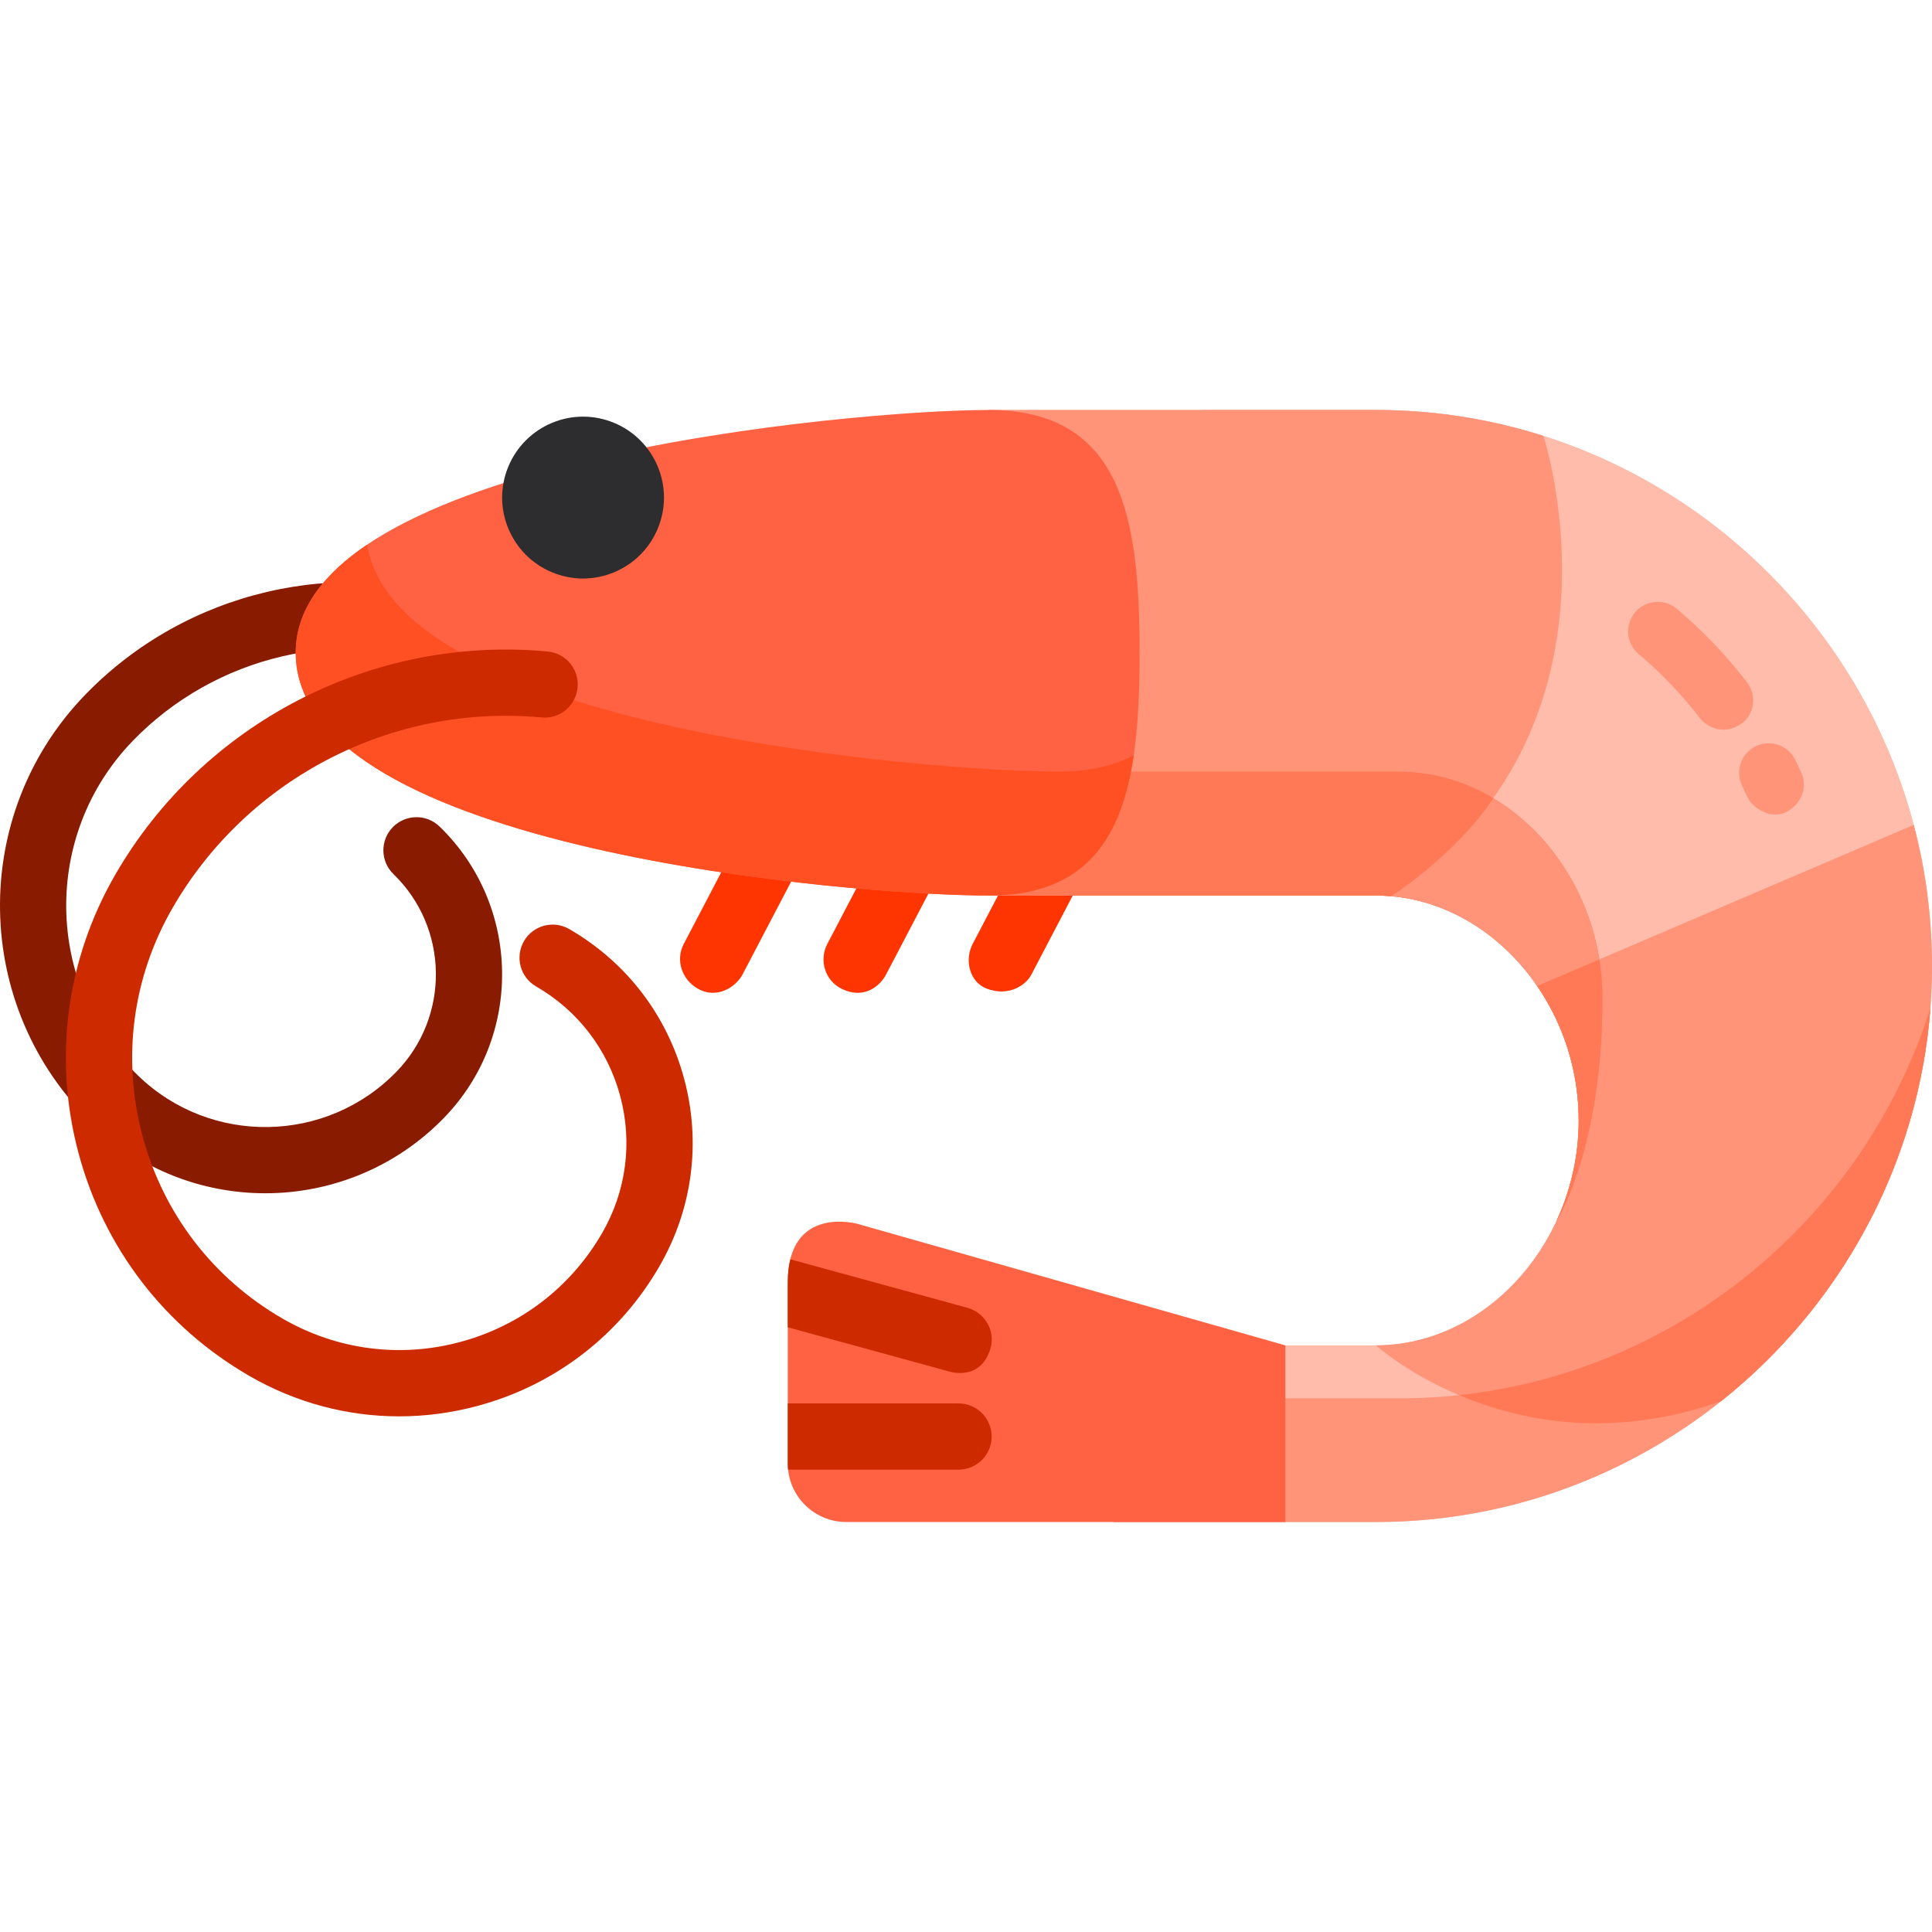 <?xml version="1.0" encoding="iso-8859-1"?>
<!-- Generator: Adobe Illustrator 19.0.0, SVG Export Plug-In . SVG Version: 6.00 Build 0)  -->
<svg version="1.1" id="Layer_1" xmlns="http://www.w3.org/2000/svg" xmlns:xlink="http://www.w3.org/1999/xlink" x="0px" y="0px"
	 viewBox="0 0 512 512" style="enable-background:new 0 0 512 512;" xml:space="preserve">
<g>
	<path style="fill:#FF3501;" d="M184.91,261.995c-4.208-2.406-5.954-7.553-3.705-11.846l14.044-26.83
		c2.247-4.296,7.552-5.953,11.846-3.705c4.295,2.248,5.954,7.553,3.705,11.846l-14.044,26.83
		C195.189,261.284,190.185,265.011,184.91,261.995z"/>
	<path style="fill:#FF3501;" d="M222.953,261.995c-4.33-2.178-5.954-7.552-3.706-11.846l14.043-26.83
		c2.248-4.296,7.553-5.953,11.848-3.705c4.294,2.248,5.954,7.552,3.706,11.846l-14.043,26.83
		C233.232,261.284,228.953,265.011,222.953,261.995z"/>
	<path style="fill:#FF3501;" d="M261.474,261.995c-4.526-1.737-5.954-7.553-3.705-11.846l14.044-26.83
		c2.247-4.296,7.552-5.953,11.846-3.705c4.295,2.248,5.954,7.553,3.705,11.846l-14.044,26.83
		C271.753,261.284,267.093,264.151,261.474,261.995z"/>
</g>
<path style="fill:#891C00;" d="M70.303,316.228c-16.543,0-33.105-6.164-45.9-18.554c-31.809-30.803-32.629-81.741-1.827-113.55
	c26.642-27.512,67.194-37.04,103.315-24.272c4.57,1.615,6.966,6.63,5.35,11.201c-1.615,4.571-6.63,6.969-11.202,5.35
	c-29.665-10.487-62.974-2.661-84.853,19.933c-24.068,24.856-23.429,64.659,1.427,88.728c19.187,18.58,49.918,18.087,68.5-1.102
	c14.191-14.655,13.814-38.126-0.842-52.317c-3.483-3.372-3.573-8.929-0.2-12.411c3.373-3.482,8.929-3.572,12.412-0.2
	c21.609,20.925,22.166,55.53,1.241,77.139C104.801,309.519,87.561,316.228,70.303,316.228z"/>
<g>
	<path style="fill:#FFBCAB;" d="M364.651,108.65H261.983v128.675h102.668c29.121,0,53.725,27.296,53.725,59.606
		c0,32.31-24.604,59.606-53.725,59.606h-69.466v46.812h69.465C445.693,403.35,512,337.042,512,256.001l0,0
		C512.001,174.956,445.693,108.65,364.651,108.65z"/>
	<path style="fill:#FFBCAB;" d="M510.814,237.325c-9.25-72.311-71.443-128.675-146.163-128.675h-45.898l5.252,128.675h40.647
		c29.121,0,53.725,27.296,53.725,59.606C497.67,297.399,510.806,237.358,510.814,237.325z"/>
</g>
<g>
	<path style="fill:#FF9478;" d="M368.53,237.505c66.275-44.071,40.475-121.984,40.474-121.986
		c-14.013-4.457-28.913-6.869-44.352-6.869H261.983v128.675h102.668C365.955,237.324,367.246,237.398,368.53,237.505z"/>
	<path style="fill:#FF9478;" d="M407.372,261.291c6.874,10.02,11.004,22.407,11.004,35.639c0,31.644-23.603,58.461-51.934,59.554
		c-0.575,0.03-1.163,0.052-1.785,0.052c-0.002,0-0.004,0-0.006,0c0.003,0.003,37.31,33.893,91.415,14.807
		C490.087,344.291,512,302.582,512,255.999l0,0c0-12.907-1.689-25.438-4.844-37.389L407.372,261.291z"/>
</g>
<g>
	<path style="fill:#FF7956;" d="M424.646,264.152c-0.082-32.309-24.604-59.606-53.726-59.606H254.019l7.965,32.778h102.668
		c29.121,0,53.725,27.296,53.725,59.606c0,9.579-2.177,18.71-5.978,26.827h0.005C412.403,323.757,424.748,304.588,424.646,264.152z"
		/>
	<path style="fill:#FF7956;" d="M370.921,204.546H254.019l7.965,32.778h102.668c1.304,0,2.595,0.073,3.878,0.181
		c11.73-7.8,20.565-16.664,27.18-25.966C388.248,207.096,379.801,204.546,370.921,204.546z"/>
</g>
<path style="fill:#FF9478;" d="M511.587,267.004L511.587,267.004c-18.758,59.837-74.853,103.567-140.667,103.567h-75.735v32.778
	h69.465C441.992,403.349,505.91,342.959,511.587,267.004z"/>
<path style="fill:#FF7956;" d="M386.669,369.727c16.19,6.845,40.383,11.858,69.415,1.618c31.305-24.893,52.342-62.2,55.504-104.29
	C494.33,322.036,445.544,363.404,386.669,369.727z"/>
<path style="fill:#FF6243;" d="M227.31,324.353c-0.03-0.008-18.542-5.25-18.542,15.506v47.983c0,8.564,6.943,15.507,15.507,15.507
	h116.348v-46.812L227.31,324.353z"/>
<g>
	<path style="fill:#CD2A00;" d="M256.338,346.57l-46.891-12.838c-0.428,1.74-0.679,3.757-0.679,6.129v11.886l42.932,11.756
		c0.776,0.212,8.296,2.216,10.784-6.147C263.866,352.707,261.012,347.85,256.338,346.57z"/>
	<path style="fill:#CD2A00;" d="M254.019,371.918h-45.251v15.924c0,0.551,0.031,1.094,0.087,1.63h45.164
		c4.847,0,8.776-3.93,8.776-8.777S258.866,371.918,254.019,371.918z"/>
</g>
<path style="fill:#FF9478;" d="M424.646,264.152c-0.056-22.435-11.903-42.442-28.884-52.582
	c-9.943,14.779-26.648,25.829-27.232,25.935c18.905,1.582,35.438,14.595,43.876,32.648L424.646,264.152z"/>
<path style="fill:#FF7956;" d="M407.373,261.292c6.873,10.02,11.003,22.407,11.003,35.638c0,9.579-2.177,18.71-5.978,26.827h0.005
	c0,0,12.344-19.168,12.242-59.604c-0.008-3.359-0.296-6.66-0.81-9.887l-16.464,7.026
	C407.373,261.291,407.373,261.292,407.373,261.292z"/>
<path style="fill:#FF6243;" d="M261.983,108.65c35.532,0,40.015,28.805,40.015,64.337s-4.482,64.337-40.015,64.337
	S78.371,225.166,78.371,172.987C78.371,121.821,226.451,108.65,261.983,108.65z"/>
<path style="fill:#FF5023;" d="M97.303,144.34c-11.675,7.869-18.932,17.327-18.932,28.647c0,52.179,148.08,64.337,183.612,64.337
	c25.817,0,35.235-15.213,38.46-37.158c-5.207,2.772-11.715,4.308-19.877,4.308C246.01,204.474,105.021,192.969,97.303,144.34z"/>
<path style="fill:#2D2D30;" d="M154.515,153.314c-5.665,0-11.184-2.289-15.158-6.293c-4.005-3.976-6.293-9.525-6.293-15.158
	c0-5.635,2.287-11.184,6.293-15.16c3.975-4.004,9.494-6.292,15.158-6.292c5.661,0,11.184,2.287,15.158,6.292
	c4.005,3.976,6.293,9.525,6.293,15.16c0,5.633-2.287,11.182-6.293,15.158C165.698,151.024,160.176,153.314,154.515,153.314z"/>
<path style="fill:#CD2A00;" d="M105.763,375.347c-13.781,0-27.378-3.612-39.633-10.686c-22.493-12.983-38.585-33.949-45.311-59.035
	s-3.28-51.29,9.703-73.784c23.272-40.32,68.263-63.55,114.632-59.182c4.826,0.455,8.37,4.736,7.914,9.562
	c-0.455,4.826-4.719,8.371-9.561,7.915c-39.555-3.731-77.93,16.089-97.78,50.481c-10.64,18.433-13.464,39.905-7.952,60.463
	c5.511,20.557,18.698,37.738,37.131,48.376c14.342,8.277,31.048,10.474,47.039,6.186c15.993-4.287,29.359-14.547,37.636-28.887
	c6.388-11.066,8.084-23.957,4.774-36.299c-3.308-12.342-11.225-22.655-22.292-29.043c-4.199-2.423-5.637-7.791-3.214-11.99
	c2.423-4.199,7.789-5.638,11.991-3.214c15.128,8.73,25.949,22.831,30.471,39.701s2.205,34.492-6.527,49.62
	c-10.62,18.401-27.771,31.566-48.293,37.067C119.635,374.438,112.675,375.347,105.763,375.347z"/>
<g>
	<path style="fill:#FF9478;" d="M450.516,190.329c-4.774-6.221-10.244-11.943-16.255-17.006c-3.31-2.789-3.732-7.733-0.944-11.043
		c2.787-3.31,7.733-3.733,11.042-0.944c6.875,5.791,13.129,12.335,18.589,19.45c2.635,3.434,2.093,8.494-1.445,10.989
		C456.619,195.219,452.059,192.339,450.516,190.329z"/>
	<path style="fill:#FF9478;" d="M463.114,211.272c-0.458-1.004-0.932-2.001-1.418-2.989c-1.914-3.882-0.319-8.581,3.563-10.494
		c3.884-1.913,8.581-0.318,10.494,3.564c0.556,1.127,1.097,2.265,1.621,3.412c1.797,3.937-0.073,8.318-3.877,10.384
		C469.47,217.336,464.43,214.155,463.114,211.272z"/>
</g>
<g>
</g>
<g>
</g>
<g>
</g>
<g>
</g>
<g>
</g>
<g>
</g>
<g>
</g>
<g>
</g>
<g>
</g>
<g>
</g>
<g>
</g>
<g>
</g>
<g>
</g>
<g>
</g>
<g>
</g>
</svg>
